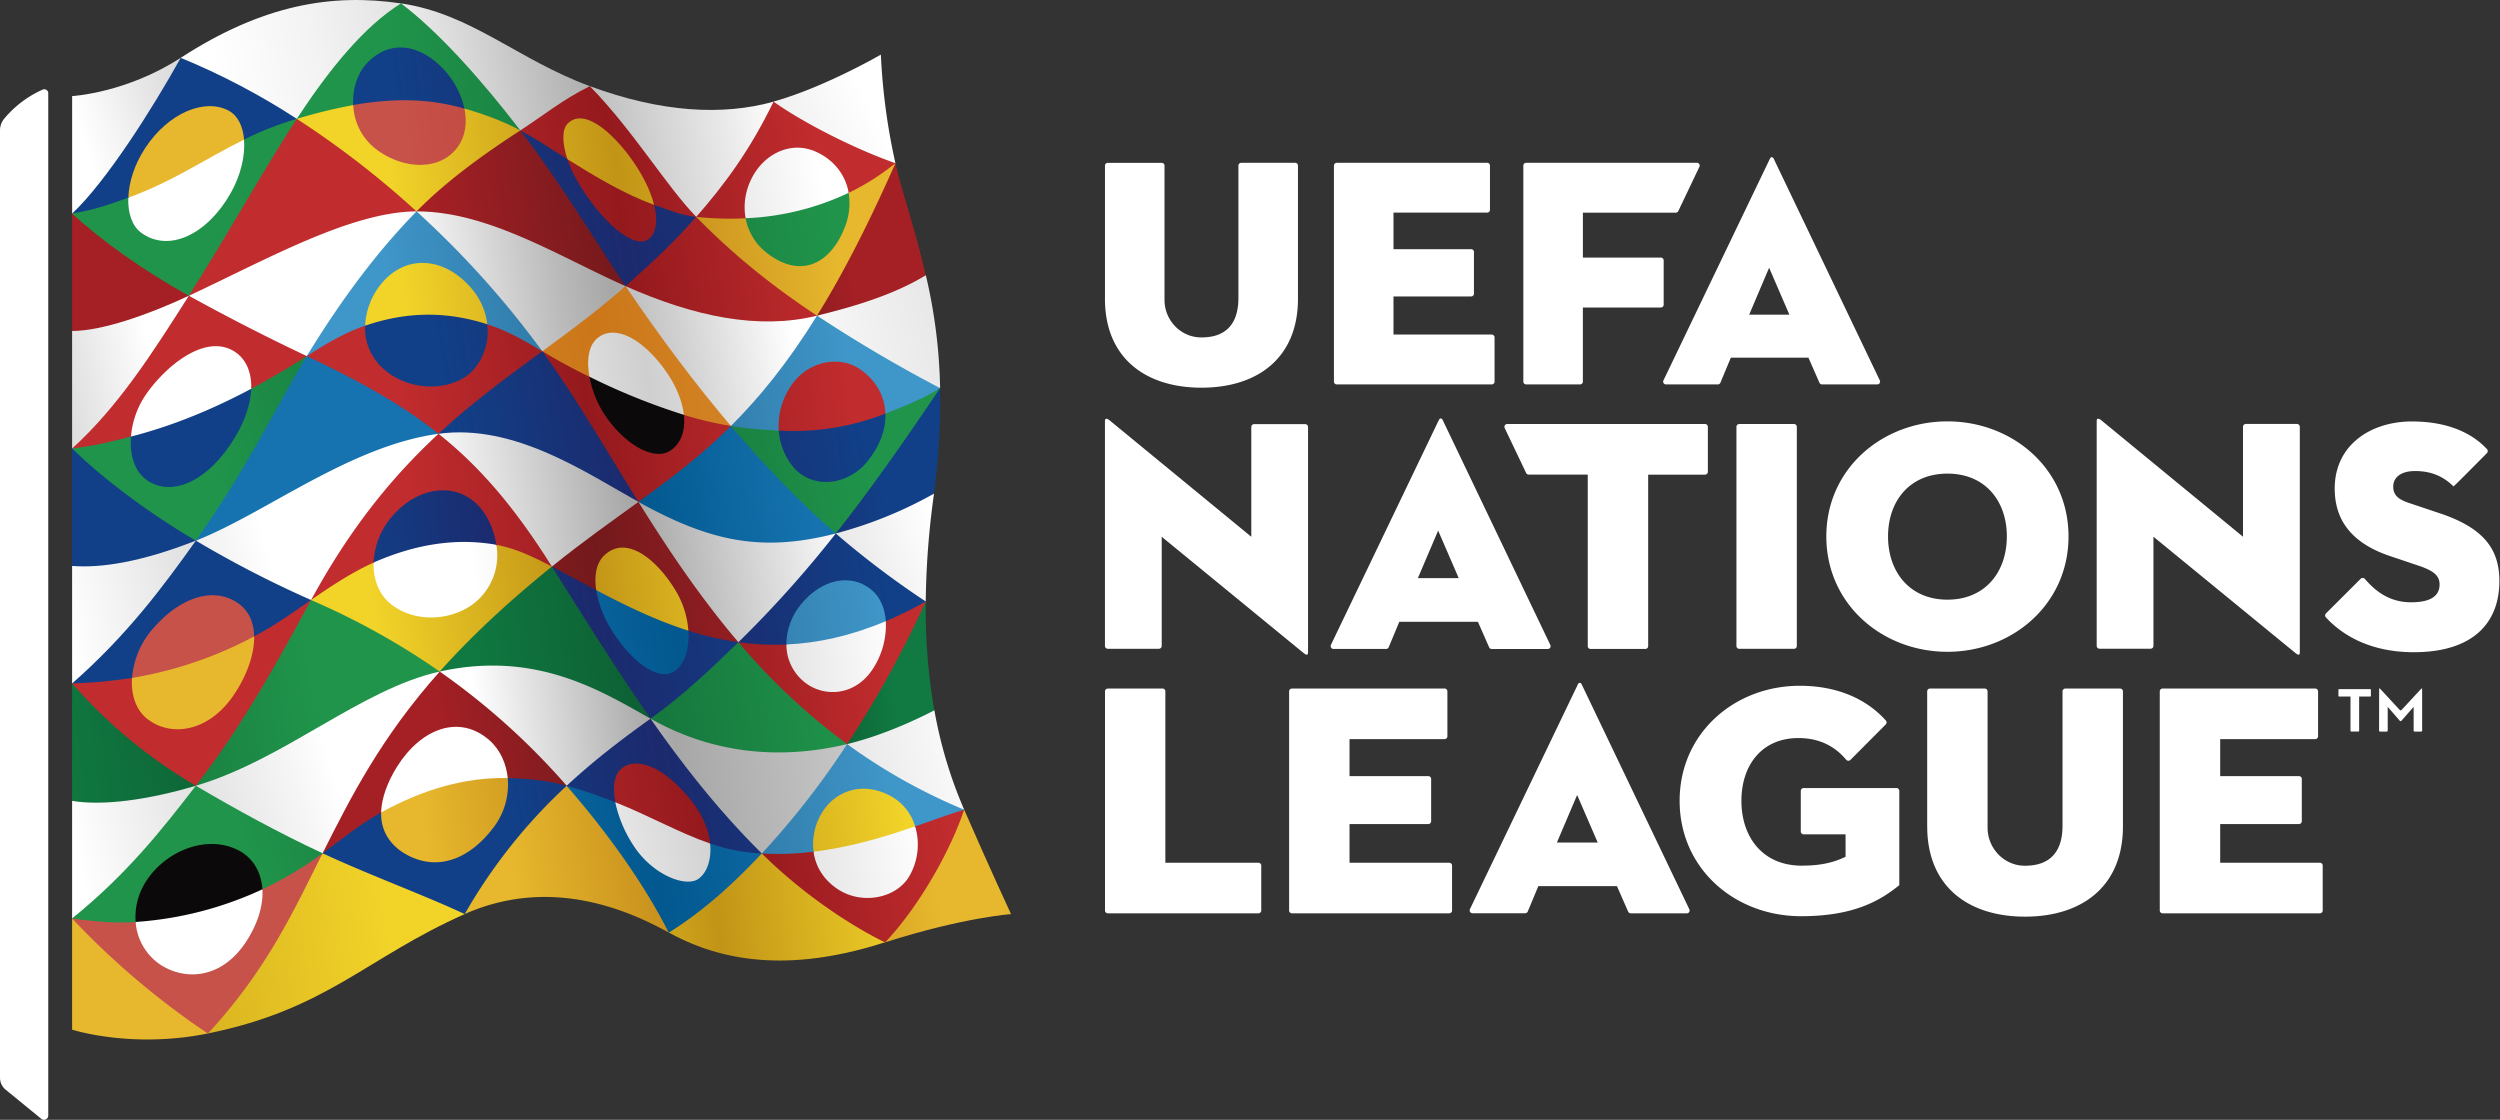 <svg width="96" height="43" xmlns="http://www.w3.org/2000/svg"><rect width="100%" height="100%" fill="#333333" stroke="none"/><defs><linearGradient x1="22.281%" y1="55.706%" x2="227.929%" y2="33.351%" id="Z"><stop stop-color="#E7B82D" offset="0%"/><stop stop-color="#BF8418" offset="45%"/><stop stop-color="#E7B82D" offset="100%"/></linearGradient><linearGradient x1="96.209%" y1="42.5%" x2="274.779%" y2="23.684%" id="a"><stop stop-color="#C12C2E" offset="0%"/><stop stop-color="#94191D" offset="50%"/><stop stop-color="#C12C2E" offset="100%"/></linearGradient><linearGradient x1="-296.24%" y1="89.672%" x2="81.023%" y2="48.724%" id="c"><stop stop-color="#114088" offset="0%"/><stop stop-color="#1C296D" offset="50%"/><stop stop-color="#114088" offset="100%"/></linearGradient><linearGradient x1="-136.089%" y1="62.861%" x2="57.021%" y2="48.048%" id="d"><stop stop-color="#3F96C8" offset="0%"/><stop stop-color="#2A719E" offset="50%"/><stop stop-color="#3F96C8" offset="100%"/></linearGradient><linearGradient x1="-99.442%" y1="62.711%" x2="87.086%" y2="47.867%" id="e"><stop stop-color="#1673AF" offset="0%"/><stop stop-color="#02588F" offset="53%"/><stop stop-color="#1673AF" offset="100%"/></linearGradient><linearGradient x1="-79.817%" y1="65.602%" x2="139.617%" y2="42.843%" id="f"><stop stop-color="#D78A2C" offset="0%"/><stop stop-color="#CB7719" offset="50%"/><stop stop-color="#D78A2C" offset="100%"/></linearGradient><linearGradient x1="151.505%" y1="38.767%" x2="324.771%" y2="23.272%" id="g"><stop stop-color="#C12C2E" offset="0%"/><stop stop-color="#94191D" offset="50%"/><stop stop-color="#C12C2E" offset="100%"/></linearGradient><linearGradient x1="100.55%" y1="42.37%" x2="269.791%" y2="25.371%" id="h"><stop stop-color="#1673AF" offset="0%"/><stop stop-color="#02588F" offset="50%"/><stop stop-color="#1673AF" offset="100%"/></linearGradient><linearGradient x1="-120.405%" y1="66.058%" x2="48.263%" y2="47.531%" id="i"><stop stop-color="#20944A" offset="0%"/><stop stop-color="#16783E" offset="50%"/><stop stop-color="#20944A" offset="100%"/></linearGradient><linearGradient x1="79.715%" y1="47.606%" x2="399.332%" y2="15.56%" id="j"><stop stop-color="#FFF" offset="0%"/><stop stop-color="#D0CFCF" offset="50%"/><stop stop-color="#FFF" offset="100%"/></linearGradient><linearGradient x1="43.009%" y1="48.509%" x2="211.916%" y2="32.765%" id="k"><stop stop-color="#C12C2E" offset="0%"/><stop stop-color="#94191D" offset="50%"/><stop stop-color="#C12C2E" offset="100%"/></linearGradient><linearGradient x1="-137.59%" y1="71.216%" x2="308.417%" y2="17.764%" id="l"><stop stop-color="#1673AF" offset="0%"/><stop stop-color="#02588F" offset="50%"/><stop stop-color="#1673AF" offset="100%"/></linearGradient><linearGradient x1="-22.364%" y1="55.029%" x2="308.898%" y2="11.837%" id="m"><stop stop-color="#107A42" offset="0%"/><stop stop-color="#0D5F33" offset="50%"/><stop stop-color="#107A42" offset="100%"/></linearGradient><linearGradient x1="7.522%" y1="56.519%" x2="204.03%" y2="37.802%" id="n"><stop stop-color="#107A42" offset="0%"/><stop stop-color="#0D5F33" offset="45%"/><stop stop-color="#107A42" offset="100%"/></linearGradient><linearGradient x1="-124.688%" y1="87.758%" x2="51.82%" y2="49.504%" id="o"><stop stop-color="#107A42" offset="0%"/><stop stop-color="#0D5F33" offset="50%"/><stop stop-color="#107A42" offset="100%"/></linearGradient><linearGradient x1="-87.353%" y1="62.128%" x2="100.009%" y2="46.689%" id="p"><stop stop-color="#20944A" offset="0%"/><stop stop-color="#16783E" offset="50%"/><stop stop-color="#20944A" offset="100%"/></linearGradient><linearGradient x1="304.789%" y1="24.761%" x2="621.525%" y2="-9.62%" id="q"><stop stop-color="#FFF" offset="0%"/><stop stop-color="#D0CFCF" offset="50%"/><stop stop-color="#FFF" offset="100%"/></linearGradient><linearGradient x1="-148.653%" y1="79.014%" x2="271.522%" y2="21.169%" id="r"><stop stop-color="#FFF" offset="0%"/><stop stop-color="#D0CFCF" offset="50%"/><stop stop-color="#FFF" offset="100%"/></linearGradient><linearGradient x1="-104.211%" y1="69.566%" x2="327.902%" y2="11.458%" id="s"><stop stop-color="#FFF" offset="0%"/><stop stop-color="#D0CFCF" offset="50%"/><stop stop-color="#FFF" offset="100%"/></linearGradient><linearGradient x1="-291.26%" y1="91.816%" x2="111.607%" y2="45.543%" id="t"><stop stop-color="#FFF" offset="0%"/><stop stop-color="#D0CFCF" offset="50%"/><stop stop-color="#FFF" offset="100%"/></linearGradient><linearGradient x1="6.92%" y1="58.517%" x2="209.15%" y2="33.143%" id="u"><stop stop-color="#114088" offset="0%"/><stop stop-color="#1B2B6F" offset="39%"/><stop stop-color="#1C296D" offset="41%"/><stop stop-color="#114088" offset="100%"/></linearGradient><linearGradient x1="25.08%" y1="53.227%" x2="192.45%" y2="38.531%" id="v"><stop stop-color="#F2D429" offset="0%"/><stop stop-color="#C29417" offset="50%"/><stop stop-color="#F2D429" offset="100%"/></linearGradient><linearGradient x1="166.426%" y1="36.38%" x2="333.789%" y2="19.44%" id="w"><stop stop-color="#114088" offset="0%"/><stop stop-color="#1C296D" offset="50%"/><stop stop-color="#114088" offset="100%"/></linearGradient><linearGradient x1="303.78%" y1="2.515%" x2="624.34%" y2="-49.523%" id="x"><stop stop-color="#114088" offset="0%"/><stop stop-color="#1C296D" offset="50%"/><stop stop-color="#114088" offset="100%"/></linearGradient><linearGradient x1="-141.126%" y1="67.199%" x2="60.693%" y2="47.045%" id="y"><stop stop-color="#C12C2E" offset="0%"/><stop stop-color="#94191D" offset="50%"/><stop stop-color="#C12C2E" offset="100%"/></linearGradient><linearGradient x1="-52.869%" y1="64.204%" x2="154.176%" y2="40.048%" id="z"><stop stop-color="#114088" offset="0%"/><stop stop-color="#1C296D" offset="50%"/><stop stop-color="#114088" offset="100%"/></linearGradient><linearGradient x1="-135.071%" y1="67.541%" x2="80.143%" y2="45.726%" id="A"><stop stop-color="#114088" offset="0%"/><stop stop-color="#1C296D" offset="50%"/><stop stop-color="#114088" offset="100%"/></linearGradient><linearGradient x1="-155.309%" y1="98.328%" x2="41.092%" y2="52.396%" id="B"><stop stop-color="#114088" offset="0%"/><stop stop-color="#1C296D" offset="50%"/><stop stop-color="#114088" offset="100%"/></linearGradient><linearGradient x1="258.995%" y1="23.703%" x2="591.991%" y2="-21.642%" id="C"><stop stop-color="#114088" offset="0%"/><stop stop-color="#1C296D" offset="50%"/><stop stop-color="#114088" offset="100%"/></linearGradient><linearGradient x1="57.382%" y1="49.174%" x2="396.101%" y2="15.17%" id="D"><stop stop-color="#114088" offset="0%"/><stop stop-color="#1C296D" offset="50%"/><stop stop-color="#114088" offset="100%"/></linearGradient><linearGradient x1="279.056%" y1="7.461%" x2="608.068%" y2="-43.76%" id="E"><stop stop-color="#A52025" offset="0%"/><stop stop-color="#73191C" offset="50%"/><stop stop-color="#A52025" offset="100%"/></linearGradient><linearGradient x1="-82.644%" y1="67.69%" x2="134.939%" y2="42.592%" id="F"><stop stop-color="#A52025" offset="0%"/><stop stop-color="#73191C" offset="50%"/><stop stop-color="#A52025" offset="100%"/></linearGradient><linearGradient x1="48.653%" y1="47.279%" x2="215.459%" y2="28.522%" id="G"><stop stop-color="#A52025" offset="0%"/><stop stop-color="#73191C" offset="40%"/><stop stop-color="#A52025" offset="100%"/></linearGradient><linearGradient x1="6.354%" y1="57.547%" x2="184.259%" y2="37.378%" id="H"><stop stop-color="#A52025" offset="0%"/><stop stop-color="#73191C" offset="50%"/><stop stop-color="#A52025" offset="100%"/></linearGradient><linearGradient x1="-157.542%" y1="93.001%" x2="30.615%" y2="52.97%" id="I"><stop stop-color="#A52025" offset="0%"/><stop stop-color="#73191C" offset="50%"/><stop stop-color="#A52025" offset="100%"/></linearGradient><linearGradient x1="235.661%" y1="27.561%" x2="582.998%" y2="-18.37%" id="J"><stop stop-color="#FFF" offset="0%"/><stop stop-color="#D0CFCF" offset="50%"/><stop stop-color="#FFF" offset="100%"/></linearGradient><linearGradient x1="-290.524%" y1="88.402%" x2="106.008%" y2="46.625%" id="K"><stop stop-color="#FFF" offset="0%"/><stop stop-color="#D0CFCF" offset="50%"/><stop stop-color="#FFF" offset="100%"/></linearGradient><linearGradient x1="34.634%" y1="52.601%" x2="206.1%" y2="38.29%" id="L"><stop stop-color="#3F96C8" offset="0%"/><stop stop-color="#2A719E" offset="50%"/><stop stop-color="#3F96C8" offset="100%"/></linearGradient><linearGradient x1="-136.789%" y1="62.631%" x2="62.577%" y2="47.536%" id="M"><stop stop-color="#3F96C8" offset="0%"/><stop stop-color="#2A719E" offset="50%"/><stop stop-color="#3F96C8" offset="100%"/></linearGradient><linearGradient x1="-307.816%" y1="87.25%" x2="82.136%" y2="49.247%" id="N"><stop stop-color="#20944A" offset="0%"/><stop stop-color="#16783E" offset="50%"/><stop stop-color="#20944A" offset="100%"/></linearGradient><linearGradient x1="-309.059%" y1="80.177%" x2="96.808%" y2="44.32%" id="O"><stop stop-color="#3F96C8" offset="0%"/><stop stop-color="#2A719E" offset="50%"/><stop stop-color="#3F96C8" offset="100%"/></linearGradient><linearGradient x1="-83.788%" y1="61.775%" x2="133.438%" y2="38.601%" id="P"><stop stop-color="#114088" offset="0%"/><stop stop-color="#1C296D" offset="50%"/><stop stop-color="#114088" offset="100%"/></linearGradient><linearGradient x1="29.399%" y1="52.575%" x2="372.357%" y2="29.524%" id="Q"><stop stop-color="#F2D429" offset="0%"/><stop stop-color="#C29417" offset="50%"/><stop stop-color="#F2D429" offset="100%"/></linearGradient><linearGradient x1="32.322%" y1="52.903%" x2="350.65%" y2="24.707%" id="R"><stop stop-color="#E7B82D" offset="0%"/><stop stop-color="#BF8418" offset="45%"/><stop stop-color="#E7B82D" offset="100%"/></linearGradient><linearGradient x1="-311.363%" y1="77.022%" x2="93.239%" y2="44.369%" id="S"><stop stop-color="#F2D429" offset="0%"/><stop stop-color="#C29417" offset="50%"/><stop stop-color="#F2D429" offset="100%"/></linearGradient><linearGradient x1="-70.301%" y1="57.882%" x2="114.824%" y2="45.887%" id="T"><stop stop-color="#F2D429" offset="0%"/><stop stop-color="#C29417" offset="50%"/><stop stop-color="#F2D429" offset="100%"/></linearGradient><linearGradient x1="-241.613%" y1="74.36%" x2="72.871%" y2="45.444%" id="U"><stop stop-color="#F2D429" offset="0%"/><stop stop-color="#C29417" offset="50%"/><stop stop-color="#F2D429" offset="100%"/></linearGradient><linearGradient x1="69.272%" y1="45.203%" x2="234.786%" y2="16.95%" id="V"><stop stop-color="#20944A" offset="0%"/><stop stop-color="#16783E" offset="50%"/><stop stop-color="#20944A" offset="100%"/></linearGradient><linearGradient x1="59.59%" y1="54.062%" x2="237.275%" y2="11.056%" id="W"><stop stop-color="#20944A" offset="0%"/><stop stop-color="#16783E" offset="50%"/><stop stop-color="#20944A" offset="100%"/></linearGradient><linearGradient x1="43.663%" y1="52.364%" x2="227.022%" y2="37.441%" id="X"><stop stop-color="#20944A" offset="0%"/><stop stop-color="#16783E" offset="50%"/><stop stop-color="#20944A" offset="100%"/></linearGradient><linearGradient x1="-130.268%" y1="70.504%" x2="65.705%" y2="50.926%" id="Y"><stop stop-color="#20944A" offset="0%"/><stop stop-color="#16783E" offset="50%"/><stop stop-color="#20944A" offset="100%"/></linearGradient><linearGradient x1="-104.694%" y1="62.463%" x2="107.577%" y2="46.349%" id="b"><stop stop-color="#C12C2E" offset="0%"/><stop stop-color="#94191D" offset="50%"/><stop stop-color="#C12C2E" offset="100%"/></linearGradient><linearGradient x1="278.312%" y1="25.673%" x2="613.216%" y2="-13.195%" id="aa"><stop stop-color="#E7B82D" offset="0%"/><stop stop-color="#BF8418" offset="50%"/><stop stop-color="#E7B82D" offset="100%"/></linearGradient><linearGradient x1="-21.922%" y1="53.773%" x2="232.965%" y2="34.16%" id="ab"><stop stop-color="#114088" offset="0%"/><stop stop-color="#1C296D" offset="50%"/><stop stop-color="#114088" offset="100%"/></linearGradient><linearGradient x1="-257.13%" y1="96.499%" x2="40.065%" y2="48.911%" id="ac"><stop stop-color="#E7B82D" offset="0%"/><stop stop-color="#BF8418" offset="50%"/><stop stop-color="#E7B82D" offset="100%"/></linearGradient><linearGradient x1="327.649%" y1="10.398%" x2="632.851%" y2="-31.084%" id="ad"><stop stop-color="#E7B82D" offset="0%"/><stop stop-color="#BF8418" offset="50%"/><stop stop-color="#E7B82D" offset="100%"/></linearGradient><linearGradient x1="175.059%" y1="40.066%" x2="335.822%" y2="23.792%" id="ae"><stop stop-color="#C7524A" offset="0%"/><stop stop-color="#B93C32" offset="50%"/><stop stop-color="#C7524A" offset="100%"/></linearGradient><linearGradient x1="-106.112%" y1="67.184%" x2="95.466%" y2="48.597%" id="af"><stop stop-color="#C12C2E" offset="0%"/><stop stop-color="#94191D" offset="50%"/><stop stop-color="#C12C2E" offset="100%"/></linearGradient><linearGradient x1="275.699%" y1="26.702%" x2="607.368%" y2="-4.921%" id="ag"><stop stop-color="#C7524A" offset="0%"/><stop stop-color="#B93C32" offset="50%"/><stop stop-color="#C7524A" offset="100%"/></linearGradient><linearGradient x1="45.19%" y1="50.07%" x2="415.519%" y2="19.14%" id="ah"><stop stop-color="#C7524A" offset="0%"/><stop stop-color="#B93C32" offset="50%"/><stop stop-color="#C7524A" offset="100%"/></linearGradient><linearGradient x1="87.029%" y1="44.407%" x2="409.014%" y2="13.761%" id="ai"><stop stop-color="#FFF" offset="0%"/><stop stop-color="#D0CFCF" offset="50%"/><stop stop-color="#FFF" offset="100%"/></linearGradient><linearGradient x1="-208.087%" y1="84.152%" x2="202.169%" y2="32.6%" id="aj"><stop stop-color="#F2D429" offset="0%"/><stop stop-color="#C29417" offset="50%"/><stop stop-color="#F2D429" offset="100%"/></linearGradient><linearGradient x1="-60.668%" y1="58.606%" x2="149.854%" y2="37.713%" id="ak"><stop stop-color="#1673AF" offset="0%"/><stop stop-color="#02588F" offset="50%"/><stop stop-color="#1673AF" offset="100%"/></linearGradient><linearGradient x1="97.631%" y1="47.166%" x2="283.802%" y2="25.789%" id="al"><stop stop-color="#FFF" offset="0%"/><stop stop-color="#A8A7A7" offset="50%"/><stop stop-color="#FFF" offset="100%"/></linearGradient><linearGradient x1="-73.122%" y1="62.649%" x2="108.507%" y2="39.314%" id="am"><stop stop-color="#FFF" offset="0%"/><stop stop-color="#A8A7A7" offset="42%"/><stop stop-color="#E7E7E7" offset="85%"/><stop stop-color="#FFF" offset="100%"/></linearGradient><linearGradient x1="255.935%" y1="11.045%" x2="-39.83%" y2="82.291%" id="an"><stop stop-color="#D0CFCF" offset="0%"/><stop stop-color="#F2F2F2" offset="74%"/><stop stop-color="#FFF" offset="100%"/></linearGradient><linearGradient x1="117.04%" y1="43.897%" x2="-113.921%" y2="91.262%" id="ao"><stop stop-color="#FFF" offset="0%"/><stop stop-color="#F2F2F2" offset="26%"/><stop stop-color="#D0CFCF" offset="100%"/></linearGradient><linearGradient x1="106.47%" y1="43.153%" x2="-92.127%" y2="117.644%" id="ap"><stop stop-color="#FFF" offset="0%"/><stop stop-color="#F2F2F2" offset="26%"/><stop stop-color="#D0CFCF" offset="100%"/></linearGradient><linearGradient x1="-132.902%" y1="71.168%" x2="88.445%" y2="41.959%" id="aq"><stop stop-color="#FFF" offset="0%"/><stop stop-color="#A8A7A7" offset="50%"/><stop stop-color="#FFF" offset="100%"/></linearGradient><linearGradient x1="39.735%" y1="50.175%" x2="212.44%" y2="39.26%" id="ar"><stop stop-color="#C12C2E" offset="0%"/><stop stop-color="#94191D" offset="50%"/><stop stop-color="#C12C2E" offset="100%"/></linearGradient><linearGradient x1="167.706%" y1="40.305%" x2="337.846%" y2="22.337%" id="as"><stop stop-color="#C12C2E" offset="0%"/><stop stop-color="#94191D" offset="50%"/><stop stop-color="#C12C2E" offset="100%"/></linearGradient><linearGradient x1="143.996%" y1="38.781%" x2="324.871%" y2="21.523%" id="at"><stop stop-color="#114088" offset="0%"/><stop stop-color="#1C296D" offset="50%"/><stop stop-color="#114088" offset="100%"/></linearGradient><linearGradient x1="-82.656%" y1="61.748%" x2="132.889%" y2="38.36%" id="au"><stop stop-color="#C12C2E" offset="0%"/><stop stop-color="#94191D" offset="50%"/><stop stop-color="#C12C2E" offset="100%"/></linearGradient><linearGradient x1="-64.45%" y1="63.478%" x2="166.997%" y2="39.769%" id="av"><stop stop-color="#C12C2E" offset="0%"/><stop stop-color="#94191D" offset="50%"/><stop stop-color="#C12C2E" offset="100%"/></linearGradient><linearGradient x1="-137.079%" y1="72.361%" x2="79.996%" y2="49.903%" id="aw"><stop stop-color="#C12C2E" offset="0%"/><stop stop-color="#94191D" offset="50%"/><stop stop-color="#C12C2E" offset="100%"/></linearGradient><linearGradient x1="-179.351%" y1="77.977%" x2="290.471%" y2="18.805%" id="ax"><stop stop-color="#C12C2E" offset="0%"/><stop stop-color="#94191D" offset="50%"/><stop stop-color="#C12C2E" offset="100%"/></linearGradient><linearGradient x1="-126.644%" y1="71.166%" x2="304.05%" y2="22.459%" id="ay"><stop stop-color="#C12C2E" offset="0%"/><stop stop-color="#94191D" offset="50%"/><stop stop-color="#C12C2E" offset="100%"/></linearGradient><linearGradient x1="-314.684%" y1="81.251%" x2="65.954%" y2="47.681%" id="az"><stop stop-color="#C12C2E" offset="0%"/><stop stop-color="#94191D" offset="50%"/><stop stop-color="#C12C2E" offset="100%"/></linearGradient><linearGradient x1="4.765%" y1="56.133%" x2="178.572%" y2="13.63%" id="aA"><stop stop-color="#FFF" offset="0%"/><stop stop-color="#F2F2F2" offset="26%"/><stop stop-color="#D0CFCF" offset="100%"/></linearGradient><linearGradient x1="-41.484%" y1="77.292%" x2="69.601%" y2="44.158%" id="aB"><stop stop-color="#D0CFCF" offset="0%"/><stop stop-color="#F2F2F2" offset="74%"/><stop stop-color="#FFF" offset="100%"/></linearGradient><linearGradient x1="-3.065%" y1="62.714%" x2="161.023%" y2="22.036%" id="aC"><stop stop-color="#FFF" offset="0%"/><stop stop-color="#D0CFCF" offset="100%"/></linearGradient><linearGradient x1="-47.295%" y1="78.3%" x2="56.474%" y2="54.388%" id="aD"><stop stop-color="#D0CFCF" offset="0%"/><stop stop-color="#DADADA" offset="31%"/><stop stop-color="#F6F6F6" offset="85%"/><stop stop-color="#FFF" offset="100%"/></linearGradient><linearGradient x1="-75.953%" y1="81.229%" x2="27.783%" y2="59.253%" id="aE"><stop stop-color="#D0CFCF" offset="0%"/><stop stop-color="#DADADA" offset="31%"/><stop stop-color="#F6F6F6" offset="85%"/><stop stop-color="#FFF" offset="100%"/></linearGradient><linearGradient x1="-4.203%" y1="53.183%" x2="199.073%" y2="34.762%" id="aF"><stop stop-color="#FFF" offset="0%"/><stop stop-color="#A8A7A7" offset="49%"/><stop stop-color="#D0CFCF" offset="100%"/></linearGradient><linearGradient x1="-2.591%" y1="52.952%" x2="191.947%" y2="35.368%" id="aG"><stop stop-color="#FFF" offset="0%"/><stop stop-color="#EDECEC" offset="9%"/><stop stop-color="#BBBABA" offset="36%"/><stop stop-color="#A8A7A7" offset="49%"/><stop stop-color="#D0CFCF" offset="100%"/></linearGradient><linearGradient x1="17.309%" y1="51.669%" x2="197.476%" y2="37.801%" id="aH"><stop stop-color="#FFF" offset="0%"/><stop stop-color="#A8A7A7" offset="46%"/><stop stop-color="#D0CFCF" offset="100%"/></linearGradient><linearGradient x1="80.06%" y1="48.79%" x2="246.268%" y2="33.335%" id="aI"><stop stop-color="#114088" offset="0%"/><stop stop-color="#1C296D" offset="50%"/><stop stop-color="#114088" offset="100%"/></linearGradient><linearGradient x1="254.261%" y1="23.437%" x2="588.591%" y2="-16.857%" id="aJ"><stop stop-color="#FFF" offset="0%"/><stop stop-color="#D0CFCF" offset="50%"/><stop stop-color="#FFF" offset="100%"/></linearGradient><linearGradient x1="-312.937%" y1="87.258%" x2="73.556%" y2="45.231%" id="aK"><stop stop-color="#FFF" offset="0%"/><stop stop-color="#D0CFCF" offset="50%"/><stop stop-color="#FFF" offset="100%"/></linearGradient><linearGradient x1="34.069%" y1="53.265%" x2="402.915%" y2="19.488%" id="aL"><stop stop-color="#114088" offset="0%"/><stop stop-color="#1C296D" offset="50%"/><stop stop-color="#114088" offset="100%"/></linearGradient><linearGradient x1="-168.93%" y1="78.331%" x2="285.319%" y2="21.683%" id="aM"><stop stop-color="#F2D429" offset="0%"/><stop stop-color="#C29417" offset="50%"/><stop stop-color="#F2D429" offset="100%"/></linearGradient><linearGradient x1="229.471%" y1="26.383%" x2="587.27%" y2="-16.752%" id="aN"><stop stop-color="#E7B82D" offset="0%"/><stop stop-color="#BF8418" offset="50%"/><stop stop-color="#E7B82D" offset="100%"/></linearGradient><linearGradient x1="-59.061%" y1="63.147%" x2="170.141%" y2="29.278%" id="aO"><stop stop-color="#114088" offset="0%"/><stop stop-color="#1C296D" offset="50%"/><stop stop-color="#114088" offset="100%"/></linearGradient><linearGradient x1="39.443%" y1="50%" x2="220.703%" y2="38.713%" id="aP"><stop stop-color="#F2D429" offset="0%"/><stop stop-color="#C29417" offset="50%"/><stop stop-color="#F2D429" offset="100%"/></linearGradient><linearGradient x1="-137.27%" y1="75.404%" x2="70.634%" y2="51.131%" id="aQ"><stop stop-color="#E7B82D" offset="0%"/><stop stop-color="#BF8418" offset="50%"/><stop stop-color="#E7B82D" offset="100%"/></linearGradient><linearGradient x1="148.971%" y1="42.405%" x2="330.18%" y2="23.589%" id="aR"><stop stop-color="#20944A" offset="0%"/><stop stop-color="#16783E" offset="50%"/><stop stop-color="#20944A" offset="100%"/></linearGradient><linearGradient x1="15.023%" y1="54.44%" x2="245.653%" y2="31.965%" id="aS"><stop stop-color="#FFF" offset="0%"/><stop stop-color="#F3F3F3" offset="20%"/><stop stop-color="#D4D3D3" offset="57%"/><stop stop-color="#A8A7A7" offset="100%"/></linearGradient><linearGradient x1="82.441%" y1="54.031%" x2="-149.594%" y2="147.912%" id="aT"><stop stop-color="#FFF" offset="0%"/><stop stop-color="#E3E3E3" offset="54%"/><stop stop-color="#D0CFCF" offset="100%"/></linearGradient><linearGradient x1="-139.447%" y1="71.646%" x2="106.533%" y2="40.023%" id="aU"><stop stop-color="#FFF" offset="0%"/><stop stop-color="#A8A7A7" offset="41%"/><stop stop-color="#BAB9B9" offset="56%"/><stop stop-color="#E9E9E9" offset="87%"/><stop stop-color="#FFF" offset="100%"/></linearGradient><linearGradient x1="-16.216%" y1="55.813%" x2="222.814%" y2="26.752%" id="aV"><stop stop-color="#FFF" offset="0%"/><stop stop-color="#E1E0E0" offset="17%"/><stop stop-color="#B8B7B7" offset="42%"/><stop stop-color="#A8A7A7" offset="54%"/><stop stop-color="#FFF" offset="100%"/></linearGradient><linearGradient x1="16.656%" y1="65.164%" x2="132.181%" y2="12.622%" id="aW"><stop stop-color="#FFF" offset="0%"/><stop stop-color="#D0CFCF" offset="100%"/></linearGradient><linearGradient x1="-79.438%" y1="59.976%" x2="127.31%" y2="40.833%" id="aX"><stop stop-color="#FFF" offset="0%"/><stop stop-color="#A8A7A7" offset="46%"/><stop stop-color="#D0CFCF" offset="100%"/></linearGradient></defs><g fill="none" fill-rule="evenodd"><path d="M42.43 11.47c0 2.29 1.571 3.417 3.706 3.417s3.706-1.123 3.706-3.417V6.36a.107.107 0 00-.108-.108h-2.07a.108.108 0 00-.109.107v5.084c0 .971-.458 1.523-1.44 1.514-.78-.006-1.398-.662-1.398-1.439V6.36a.107.107 0 00-.108-.107h-2.07a.108.108 0 00-.108.107v5.11zm8.903-5.218a.108.108 0 00-.11.107v8.295c0 .06.049.107.108.108h5.952c.06 0 .108-.049.108-.108v-1.7a.108.108 0 00-.108-.107H53.51v-1.464h2.982c.06 0 .108-.049.108-.108v-1.6a.108.108 0 00-.108-.107h-2.982V8.164h3.597a.107.107 0 00.108-.107V6.358a.107.107 0 00-.107-.106H51.33h.002zm7.271 0a.108.108 0 00-.108.107v8.295c0 .06.048.107.108.108h2.07a.108.108 0 00.108-.108v-2.846h2.995c.06 0 .108-.048.108-.107V10a.108.108 0 00-.108-.108h-2.994V8.166h3.567a.106.106 0 00.096-.06l.811-1.701a.106.106 0 00-.096-.153H58.604zm10.84 7.483h-2.98l-.4.96a.108.108 0 01-.098.067h-1.994a.107.107 0 01-.096-.153L67.962 6.1c.038-.087.113-.087.151 0l4.072 8.508a.107.107 0 01-.097.153h-2.122a.108.108 0 01-.1-.064l-.422-.963zm-2.276-1.651h1.545l-.779-1.803-.766 1.803zM66.787 16.283a.108.108 0 00-.108.108v8.416a.108.108 0 00.108.108h2.101a.109.109 0 00.11-.108V16.39a.108.108 0 00-.11-.108h-2.1zm3.344 4.316c0-2.602 2.153-4.418 4.65-4.418 2.497 0 4.65 1.816 4.65 4.418 0 2.603-2.153 4.43-4.65 4.43-2.497 0-4.65-1.824-4.65-4.43zm6.932 0c0-1.358-.829-2.412-2.28-2.412-1.453 0-2.282 1.053-2.282 2.412 0 1.36.828 2.428 2.281 2.428 1.453 0 2.28-1.066 2.28-2.425V20.6zM60.97 24.81a.108.108 0 00.11.11h2.1a.11.11 0 00.11-.11v-6.584h2.184a.108.108 0 00.108-.108V16.39a.108.108 0 00-.108-.108h-7.596a.108.108 0 00-.098.155l.824 1.726a.108.108 0 00.098.061h2.268v6.584zm28.347-1.255a.109.109 0 00-.004.15c.594.65 1.66 1.34 3.376 1.34 2.293 0 3.287-1.143 3.287-2.73 0-1.218-.586-2.044-2.319-2.615l-1.145-.384c-.422-.14-.612-.304-.612-.632 0-.342.282-.596.841-.596.669 0 1.12.24 1.473.59.009.01 1.005-.997 1.284-1.279a.109.109 0 00.004-.15c-.522-.565-1.425-1.065-2.889-1.065-1.542 0-2.96.876-2.96 2.577 0 1.422.893 2.183 2.154 2.602l1.02.343c.573.19.853.368.853.736 0 .483-.408.686-1.096.686-.814 0-1.36-.415-1.772-.897a.11.11 0 00-.161-.007l-1.334 1.331zm-1.182 1.515c.14.114.178.076.178-.025V16.39a.108.108 0 00-.11-.11h-1.962a.11.11 0 00-.11.11v4.22l-5.44-4.47c-.14-.113-.178-.05-.178.026v8.635a.109.109 0 00.11.11h1.96c.06 0 .109-.05.109-.11v-4.191l5.443 4.458zm-38.085 0c.141.114.179.076.179-.025v-8.65a.11.11 0 00-.11-.109h-1.96c-.06 0-.109.049-.109.11v4.216l-5.44-4.47c-.141-.113-.18-.05-.18.026v8.635c0 .06.05.11.11.11h1.96a.11.11 0 00.11-.11v-4.191l5.44 4.458zm6.702-1.193h-3.019l-.405.973a.11.11 0 01-.101.07h-2.022a.11.11 0 01-.098-.156l4.142-8.629c.039-.088.115-.088.153 0l4.13 8.63a.108.108 0 01-.1.156h-2.15a.11.11 0 01-.1-.066l-.43-.978zM54.446 22.2h1.569l-.79-1.825-.779 1.825zM42.54 26.44a.109.109 0 00-.108.108v8.414a.109.109 0 00.109.11h5.782a.11.11 0 00.109-.11v-1.723a.109.109 0 00-.11-.11H44.75v-6.58a.108.108 0 00-.11-.11h-2.1zm7.072 0c-.06 0-.11.048-.11.108v8.414a.109.109 0 00.11.11h6.037a.11.11 0 00.11-.11v-1.723a.109.109 0 00-.11-.11h-3.827v-1.485h3.024a.11.11 0 00.11-.109v-1.622a.108.108 0 00-.11-.11h-3.024v-1.42h3.649a.11.11 0 00.109-.11v-1.725a.108.108 0 00-.11-.108h-5.858zm24.393 5.293c0 2.323 1.592 3.466 3.758 3.466s3.758-1.143 3.758-3.467v-5.184a.108.108 0 00-.11-.108h-2.1a.11.11 0 00-.11.108v5.16c0 .983-.464 1.544-1.461 1.536-.79-.007-1.417-.672-1.417-1.46v-5.236a.109.109 0 00-.11-.108h-2.1a.109.109 0 00-.109.108v5.184zm9.04-5.294a.11.11 0 00-.11.109v8.414c0 .06.05.11.11.11h6.037a.11.11 0 00.11-.11v-1.723a.11.11 0 00-.11-.11h-3.827v-1.485h3.025a.11.11 0 00.109-.109v-1.622a.108.108 0 00-.11-.11h-3.024v-1.42h3.65a.11.11 0 00.109-.11v-1.725a.109.109 0 00-.11-.108h-5.858v-.001zm-12.175 6.46c-.37.177-.841.342-1.682.342-1.529 0-2.318-1.13-2.318-2.488 0-1.359.775-2.412 2.19-2.412.817 0 1.41.327 1.833.832a.11.11 0 00.163.008l1.357-1.363a.11.11 0 00.004-.15c-.756-.843-1.89-1.334-3.307-1.334-2.498 0-4.612 1.815-4.612 4.417 0 2.603 2.114 4.431 4.663 4.431 1.923 0 2.968-.533 3.772-1.193v-3.62a.109.109 0 00-.11-.108H69.26c-.06 0-.11.048-.11.109v1.559c0 .06.05.109.11.109h1.61v.86zm-8.779 1.129h-3.02l-.405.974a.11.11 0 01-.1.067h-2.022a.11.11 0 01-.099-.156l4.142-8.626c.038-.089.115-.089.153 0l4.13 8.629a.108.108 0 01-.099.156h-2.15a.11.11 0 01-.1-.065l-.43-.98zm-2.306-1.676h1.567l-.79-1.825-.777 1.825z" fill="#FFF" fill-rule="nonzero"/><path d="M89.796 26.72v-.23a.027.027 0 01.028-.028h1.19a.028.028 0 01.028.028v.23a.027.027 0 01-.028.028h-.423v1.316a.027.027 0 01-.028.028h-.276a.028.028 0 01-.028-.028v-1.316h-.436a.028.028 0 01-.028-.028M91.359 26.44h.03l.766.827a.042.042 0 00.06 0l.767-.827h.028v1.614a.04.04 0 01-.04.04h-.246a.04.04 0 01-.04-.04v-.912l-.471.537a.04.04 0 01-.06 0l-.465-.537v.912a.04.04 0 01-.04.04h-.251a.04.04 0 01-.04-.04l.002-1.614zM1.853 3.58a.15.15 0 00-.211-.14A4.077 4.077 0 00.157 4.563a.71.71 0 00-.157.45v36.373c0 .182.084.354.228.467l1.36 1.112a.164.164 0 00.265-.129V3.58z" fill="#FFF"/><path d="M7.253 11.357l-.031-.124c.69-1.086 1.346-2.196 1.983-3.269a106.183 106.183 0 011.973-3.24l.22-.16.22.033a35.135 35.135 0 014.376 3.392v.13l-.217.095c-2.007.088-4.487 1.297-6.889 2.464-.472.23-.959.465-1.432.687l-.203-.008z" fill="url(#a)"/><path d="M29.49 12.438c-1.559 0-3.266-.406-5.213-1.238l-.259-.21.018-.14c.992-.881 1.739-1.583 2.512-2.452l.186-.07.236.106c1.273 1.284 2.707 2.446 4.375 3.555l.028.133-.198.14a8.06 8.06 0 01-1.685.175v.001z" fill="url(#b)"/><path d="M31.72 18.604a1.698 1.698 0 01-1.384-.675 2.564 2.564 0 01-.52-1.303l.087-.089.09-.09c.156.007.307.01.456.01a9.472 9.472 0 003.453-.632l.097.062.095.063c.004.555-.193 1.124-.577 1.652-.423.628-1.093 1.005-1.797 1.005v-.003z" fill="url(#c)"/><path d="M29.903 16.534l-.086.09c-.51-.021-1.018-.068-1.522-.14l-.228-.126.005-.14c1.116-1.124 2.132-2.418 3.1-3.957l.198-.14.234.041a53.81 53.81 0 004.41 2.593l.081.149-.31.294c-.494.28-1.085.505-1.691.745l-.096-.063-.097-.062c-.044-.65-.393-1.216-.986-1.597a1.576 1.576 0 00-.856-.24c-.63 0-1.21.315-1.59.864a2.649 2.649 0 00-.475 1.6l-.09.09z" fill="url(#d)"/><path d="M29.574 20.93c-1.526 0-2.937-.42-4.8-1.417l-.259-.24.029-.137c1.127-.816 2.223-1.633 3.327-2.715l.196-.064.228.125a37.65 37.65 0 003.794 3.861l.005.14-.234.148a9.886 9.886 0 01-2.286.298v.002z" fill="url(#e)"/><path d="M27.871 16.42c-.509-.09-1.012-.21-1.507-.357l-.104-.13-.114-.134a3.714 3.714 0 00-.597-1.407c-.634-.939-1.406-1.522-2.017-1.522a.81.81 0 00-.536.194c-.282.235-.38.722-.277 1.343l-.083.062-.084.063a21.155 21.155 0 01-1.409-.757l-.318-.285.022-.134c1.124-.823 2.073-1.53 3.003-2.342l.17-.026.259.21a60.982 60.982 0 003.793 5.02l-.005.14-.196.063z" fill="url(#f)"/><path d="M25.298 17.524c-.692 0-1.572-.643-2.191-1.598a4.1 4.1 0 01-.555-1.394l.084-.063.083-.062a25.188 25.188 0 003.427 1.393l.114.133.104.13c.03.589-.17 1.053-.573 1.322a.876.876 0 01-.494.14l.001-.001z" fill="#0C090B"/><path d="M2.84 17.029c1.647-1.534 2.884-3.44 4.171-5.46l.242-.21.203.008a82.397 82.397 0 004.289 2.19l.036.119-.29.295a30.59 30.59 0 01-1.754 1.016l-.091-.057-.094-.055c.009-.65-.246-1.133-.722-1.364a1.23 1.23 0 00-.542-.122c-.666 0-1.73.561-2.601 1.809a3.222 3.222 0 00-.55 1.44l-.107.125-.098.125c-.641.174-1.293.309-1.95.403l-.212-.07.07-.192z" fill="url(#g)"/><path d="M7.52 20.76l-.026-.124c1.268-1.791 2.207-3.477 3.035-4.965.334-.601.65-1.175.963-1.702l.289-.295.195-.01c2.202 1.056 3.628 1.895 4.862 2.865v.128l-.282.14c-2.082.36-4.12 1.496-5.93 2.504-1.018.565-1.982 1.1-2.895 1.477l-.21-.017z" fill="url(#h)"/><path d="M7.52 30.173l-.024-.125c1.705-2.215 2.972-4.493 4.177-6.705l.27-.302.192-.02a28.06 28.06 0 014.738 2.635l.012.132-.262.158c-1.452.38-2.869 1.203-4.363 2.065-1.436.83-2.919 1.68-4.517 2.184l-.223-.022z" fill="url(#i)"/><path d="M16.55 23.806a2.542 2.542 0 01-1.604-.54c-.43-.344-.679-.89-.695-1.515l.094-.146.102-.146c1.153-.491 2.288-.74 3.375-.74.376 0 .75.03 1.122.09l.116.114.11.118a2.44 2.44 0 01-.704 2.019c-.467.467-1.183.746-1.916.746z" fill="url(#j)"/><path d="M11.902 22.92c1.325-2.42 2.811-4.375 4.65-6.124l.282-.14.233.07c1.501 1.23 2.789 2.753 4.142 4.89l-.02.14-.172.016c-.564-.289-1.189-.594-1.85-.731l-.107-.12-.116-.115a2.803 2.803 0 00-.469-1.116c-.364-.496-.885-.769-1.466-.769-.63 0-1.282.317-1.792.87a2.869 2.869 0 00-.773 1.668l-.102.146-.094.146c-.65.299-1.365.756-2.114 1.27l-.191.02-.041-.12z" fill="url(#k)"/><path d="M25.526 25.983c-.634 0-1.49-.71-2.137-1.767a4.31 4.31 0 01-.579-1.493l.085-.063.086-.06c1.026.54 2.138 1.089 3.346 1.486l.106.132.099.128c.015.688-.202 1.26-.583 1.514a.755.755 0 01-.423.123z" fill="url(#l)"/><path d="M7.496 30.047a18.971 18.971 0 01-4.527-3.72l-.2-.085v4.51l.077.108c.282.04.567.058.852.056 1.002 0 2.233-.2 3.575-.577l.247-.167-.024-.125z" fill="url(#m)"/><path d="M24.816 27.6c-1.487-.843-3.459-1.947-5.9-1.947a9.21 9.21 0 00-1.806.182l-.225-.046-.012-.132c1.146-1.277 2.506-2.55 4.148-3.885l.17-.016.256.235c1.291 2.054 2.408 3.82 3.557 5.473l-.023.133-.165.002z" fill="url(#n)"/><path d="M35.549 23.097l-.2.214a40.333 40.333 0 01-2.844 5.125l.025.137.211.04a15.866 15.866 0 003.088-1.206l.05-.131a22.28 22.28 0 01-.33-4.179z" fill="url(#o)"/><path d="M29.895 28.987c-1.61 0-3.197-.39-4.624-1.135l-.29-.255.023-.134c1.159-.839 2.158-1.772 3.15-2.738l.2-.065.215.113a23.868 23.868 0 003.936 3.66l.025.137-.2.136c-.798.18-1.615.275-2.434.28l-.001.001z" fill="url(#p)"/><path d="M7.388 37.51a2.351 2.351 0 01-1.317-.41 2.261 2.261 0 01-.947-1.598l.085-.098.086-.1c1.62-.119 3.206-.53 4.68-1.211l.1.056.096.057c.02.591-.172 1.238-.563 1.877-.558.92-1.347 1.427-2.224 1.427h.004z" fill="url(#q)"/><path d="M25.627 14.34c-.826-1.227-1.973-1.952-2.692-1.349-.347.292-.41.869-.3 1.475a24.821 24.821 0 003.625 1.463c-.056-.502-.278-1.064-.633-1.59z" fill="url(#r)"/><path d="M26.422 33.95c-.62 0-1.566-.49-2.17-1.42a5.024 5.024 0 01-.709-1.655l.086-.07.085-.07c.613.25 1.15.5 1.67.746.605.28 1.179.555 1.767.766l.117.14.108.137c.024.579-.173 1.083-.517 1.309a.781.781 0 01-.437.113v.005z" fill="url(#s)"/><path d="M31.978 26.668c-.422 0-.83-.145-1.157-.412a1.917 1.917 0 01-.718-1.411l.093-.097.093-.097c1.206-.065 2.396-.345 3.625-.856l.1.058.1.063a3.206 3.206 0 01-.473 1.75c-.386.636-.993 1.001-1.663 1.001v.001z" fill="url(#t)"/><path d="M24.342 19.28c-.22-.123-.452-.255-.693-.393-1.687-.976-3.787-2.19-6.005-2.19-.193 0-.384.01-.573.028l-.233-.07v-.129c1.268-1.167 2.567-2.116 3.813-3.027l.175-.013.319.285c.839 1.188 1.64 2.494 2.48 3.868.299.488.608.991.92 1.494l-.027.137-.176.01z" fill="url(#u)"/><path d="M21.192 21.756c-.69-.36-1.384-.699-2.132-.833a2.345 2.345 0 01-.66 2.07c-.797.798-2.363 1.024-3.395.199-.451-.36-.68-.946-.66-1.587-.755.334-1.59.869-2.402 1.436a27.995 27.995 0 014.942 2.747c1.109-1.245 2.505-2.576 4.307-4.032z" fill="url(#v)"/><path d="M2.853 26.046c1.891-1.685 3.179-3.37 4.41-5.085l.257-.198.211.015a41.303 41.303 0 004.172 2.144l.041.121-.27.302c-.585.417-1.192.801-1.82 1.15l-.095-.055-.095-.056c-.023-.55-.25-.955-.671-1.207a1.603 1.603 0 00-.832-.227c-.74 0-1.565.476-2.264 1.308a3.17 3.17 0 00-.72 1.663l-.104.111-.099.111c-.664.1-1.333.162-2.005.184l-.2-.085.084-.196z" fill="url(#w)"/><path d="M3.223 21.844c-.126 0-.25 0-.369-.011l-.085-.1v-4.511l.211.07c1.188 1.128 2.819 2.337 4.516 3.345l.026.124-.257.198c-1.558.587-2.92.885-4.042.885z" fill="url(#x)"/><path d="M28.047 8.49c-.352 0-.717-.025-1.077-.056l-.236-.106-.019-.16a18.803 18.803 0 002.783-4.127l.203-.14.22.038c1.134.772 2.904 1.662 4.352 2.186l.112.14-.233.298a9.361 9.361 0 01-1.46.898l-.102-.054-.106-.053c-.13-.632-.54-1.137-1.162-1.43a1.634 1.634 0 00-.7-.159c-.69 0-1.355.46-1.69 1.17a2.343 2.343 0 00-.222 1.35l-.08.097-.075.098c-.168.007-.338.01-.508.01z" fill="url(#y)"/><path d="M29.058 32.842a7.055 7.055 0 01-1.681-.314l-.11-.137-.117-.14c-.061-.366-.23-.871-.667-1.425-.695-.884-1.463-1.41-2.054-1.41a.768.768 0 00-.52.186c-.22.19-.291.603-.195 1.138l-.084.07-.086.07a17.1 17.1 0 00-1.51-.532l-.273-.17v-.133c1.057-.973 2.086-1.746 3.052-2.44h.166l.29.255c1.344 1.9 2.645 3.47 3.976 4.791l.007.13-.194.061z" fill="url(#z)"/><path d="M29.76 24.852c-.399-.003-.796-.03-1.191-.08l-.215-.113.007-.136a42.916 42.916 0 003.499-3.891l.234-.148.199.046a33.527 33.527 0 003.17 2.4l.083.168-.2.214c-.413.224-.828.43-1.235.604l-.098-.063-.101-.058c-.042-.445-.212-.815-.479-1.048a1.466 1.466 0 00-.975-.37c-.58 0-1.18.33-1.647.908a2.353 2.353 0 00-.524 1.366l-.093.097-.093.097c-.114.004-.23.007-.343.007h.002z" fill="url(#A)"/><path d="M36.098 14.905l-.31.294c-1.465 2.166-2.644 3.805-3.699 5.144l.005.14.199.047c1.2-.332 2.359-.8 3.452-1.395l.12-.177c.182-1.343.26-2.698.233-4.053z" fill="url(#B)"/><path d="M6.482 18.798a1.535 1.535 0 01-.926-.305c-.423-.309-.653-.903-.63-1.605l.101-.123.11-.127c1.44-.448 2.904-.966 4.415-1.767l.094.056.091.057c-.031.584-.253 1.23-.642 1.876-.732 1.212-1.707 1.936-2.607 1.936l-.006.002z" fill="url(#C)"/><path d="M16.547 14.936a2.835 2.835 0 01-1.892-.711 2.159 2.159 0 01-.732-1.582l.098-.136.106-.14c.75-.25 1.535-.38 2.325-.382.727.002 1.45.112 2.145.327l.118.137.11.14a2.275 2.275 0 01-.6 1.712c-.383.404-.993.632-1.673.632l-.005.003z" fill="url(#D)"/><path d="M2.769 12.71V8.2l.206.06c1.155 1.034 2.619 2.06 4.247 2.973l.031.124-.242.21c-1.69.764-3.18 1.208-4.157 1.234l-.085-.09z" fill="url(#E)"/><path d="M28.354 24.66l-.2.066a11.69 11.69 0 01-1.62-.38l-.099-.128-.106-.132a3.353 3.353 0 00-.445-1.326c-.708-1.208-1.507-1.637-1.972-1.637a.913.913 0 00-.645.28c-.254.247-.352.67-.282 1.2l-.086.06-.084.062c-.248-.13-.492-.26-.733-.391-.217-.117-.423-.232-.63-.341l-.256-.235.02-.14c.977-.786 1.888-1.439 2.769-2.072l.361-.262.174-.009.258.241c.923 1.469 2.133 3.294 3.587 5.011l-.011.134z" fill="url(#F)"/><path d="M12.387 32.766l-.043-.126c1.116-2.214 2.225-4.343 4.279-6.694l.262-.158.225.046a27.17 27.17 0 014.65 4.206v.133l-.177.043a9.333 9.333 0 00-1.983-.239l-.103-.097-.107-.095c-.07-.497-.298-.97-.66-1.288-.364-.318-.78-.492-1.217-.492-.783 0-1.6.553-2.185 1.479-.314.499-.549 1.063-.592 1.555l-.102.161-.091.16c-.7.391-1.344.916-1.984 1.382l-.172.024z" fill="url(#G)"/><path d="M23.849 11.013a57.2 57.2 0 01-1.667-.796c-1.932-.95-3.933-1.939-5.95-2.008l-.238-.09v-.13c1.221-1.228 2.723-2.269 3.8-2.97l.186-.011.352.316c1.017 1.364 1.903 2.738 2.69 3.969.361.562.704 1.096 1.011 1.554l-.017.14-.167.026z" fill="url(#H)"/><path d="M34.384 6.266l-.233.297c-.968 2.158-1.89 3.935-2.807 5.426l.028.133.234.042c1.268-.32 2.687-.747 3.881-1.447l.062-.146c-.407-1.785-.92-3.208-1.165-4.305z" fill="url(#I)"/><path d="M6.379 9.348a1.665 1.665 0 01-1.007-.334c-.338-.249-.53-.714-.54-1.29l.096-.133.101-.137c1.062-.4 1.95-.898 2.812-1.38.462-.259.938-.526 1.432-.772l.1.057.097.056c.038.646-.155 1.391-.534 2.056-.66 1.158-1.64 1.877-2.557 1.877z" fill="url(#J)"/><path d="M33.314 34.577c-1.05 0-1.953-.74-2.155-1.766l.081-.106.085-.108c1.38-.177 2.638-.561 3.696-.923l.12.058.117.06c.168.64.077 1.321-.253 1.895-.321.549-.969.89-1.691.89z" fill="url(#K)"/><path d="M11.78 13.674l-.035-.119c1.319-2.146 2.64-3.896 4.032-5.342l.22-.095.235.091a35.268 35.268 0 014.615 5.147l-.023.133-.175.013c-.668-.393-1.194-.696-1.832-.913l-.11-.14-.118-.137a2.53 2.53 0 00-.616-1.239c-.507-.566-1.128-.879-1.74-.879-.55 0-1.068.24-1.475.709a2.689 2.689 0 00-.637 1.463l-.106.14-.099.136c-.68.245-1.24.58-1.943 1.02l-.192.012z" fill="url(#L)"/><path d="M29.819 32.873c-.11 0-.223-.003-.333-.007l-.232-.093-.007-.13a31.06 31.06 0 003.084-3.932l.2-.136.21.04a21.894 21.894 0 004.131 2.318l.15.165-.148.14c-.345.107-.679.23-1.09.376l-.528.184-.117-.06-.12-.058a1.84 1.84 0 00-.832-1.004 2.084 2.084 0 00-1.028-.287 1.763 1.763 0 00-1.474.807 2.235 2.235 0 00-.362 1.407l-.085.108-.081.106c-.445.046-.892.067-1.339.062v-.006z" fill="url(#M)"/><path d="M30.72 10.313c-.45 0-.911-.189-1.368-.562a2.264 2.264 0 01-.794-1.272l.076-.098.08-.098a10.084 10.084 0 003.767-.93l.106.054.103.054c.059.448 0 .905-.172 1.324-.385.973-1.042 1.528-1.798 1.528z" fill="url(#N)"/><path d="M33.497 22.676c-.785-.684-1.94-.463-2.757.55-.35.431-.542.968-.544 1.522 1.188-.052 2.456-.321 3.819-.895-.033-.475-.204-.903-.518-1.177z" fill="url(#O)"/><path d="M25.896 25.781c-.627.416-1.7-.421-2.426-1.615a4.194 4.194 0 01-.575-1.507c-.584-.307-1.15-.616-1.703-.905 1.358 2.159 2.568 4.09 3.79 5.841 1.212-.868 2.233-1.825 3.372-2.936a11.67 11.67 0 01-1.92-.439c.046.702-.158 1.309-.538 1.561z" fill="url(#P)"/><path d="M14.686 10.844a2.733 2.733 0 00-.665 1.663c1.64-.562 3.162-.547 4.693-.054a2.607 2.607 0 00-.662-1.44c-1.012-1.129-2.427-1.25-3.366-.17z" fill="url(#Q)"/><path d="M16.704 33.207a2.293 2.293 0 01-.96-.217c-.71-.325-1.162-.901-1.197-1.63l.09-.16.104-.16c1.577-.843 3.13-1.25 4.65-1.257l.106.095.104.098c.034.69-.185 1.37-.616 1.911-.662.85-1.472 1.32-2.28 1.32h-.001z" fill="url(#R)"/><path d="M34.236 30.587c-1.022-.577-2.069-.28-2.628.55a2.337 2.337 0 00-.368 1.568c1.467-.177 2.782-.587 3.901-.973a1.955 1.955 0 00-.905-1.145z" fill="url(#S)"/><path d="M33.973 36.064c-.366-.178-2.422-1.213-4.487-3.198l-.232-.093-.196.07c-1.127 1.184-2.184 2.095-3.34 2.828l-.034.14c2.32 1.276 4.996 1.432 8.304.373l-.015-.12z" fill="url(#T)"/><path d="M17.81 34.974c-.787-.364-1.621-.723-2.508-1.108-.895-.39-1.82-.702-2.741-1.124l-.174.024-.261.311-.218.436c-.973 1.966-1.985 3.913-3.941 6.048l.015.124c4.584-.93 6.075-2.904 9.864-4.585l-.037-.126z" fill="url(#U)"/><path d="M4.304 35.462c-.435-.002-.87-.029-1.302-.08l-.233-.114.07-.176c1.927-1.579 3.171-3.124 4.435-4.75l.247-.168.225.024c1.268.74 2.695 1.56 4.6 2.443l.042.126-.26.311c-.62.428-1.274.806-1.955 1.13l-.097-.058-.1-.056c-.055-.62-.374-1.117-.885-1.37a2.15 2.15 0 00-.964-.22c-.909 0-1.848.52-2.395 1.324a2.43 2.43 0 00-.438 1.478l-.086.1-.085.098c-.29.018-.559-.04-.82-.04v-.002z" fill="url(#V)"/><path d="M11.78 13.674c-.733.47-1.442.886-2.134 1.255-.02.562-.226 1.212-.634 1.884-1.002 1.66-2.424 2.317-3.4 1.604-.447-.327-.635-.962-.585-1.652-.813.21-1.44.36-2.26.457 1.081 1.053 2.747 2.36 4.75 3.539 1.943-2.719 3.122-5.22 4.264-7.087z" fill="url(#W)"/><path d="M19.795 5.018a10.477 10.477 0 00-1.842-.714l-.12-.135-.13-.134a3.15 3.15 0 00-.652-1.217c-.493-.571-1.104-.9-1.67-.9-.427 0-.824.18-1.18.533-.356.353-.552.892-.547 1.47l-.091.113-.088.114c-.584.106-1.157.25-1.857.447l-.22-.032-.028-.128c1.357-2.061 2.598-3.46 3.79-4.262l.238-.042.326.134c1.239.996 2.747 2.618 4.28 4.617l-.023.128-.186.008z" fill="url(#X)"/><path d="M33.441 17.541c-.762 1.139-2.291 1.3-3.03.328a2.484 2.484 0 01-.507-1.334 16.383 16.383 0 01-1.837-.177c1.317 1.544 2.627 2.915 4.027 4.128 1.22-1.54 2.516-3.37 4.004-5.58-.692.433-1.465.728-2.098.976.02.533-.158 1.107-.559 1.66z" fill="url(#Y)"/><path d="M22.034 30.342l-.273-.169-.177.043a20.685 20.685 0 00-3.775 4.758l.036.126c3.391-1.505 6.44-.057 7.84.713l.033-.14c-.974-1.919-2.271-3.675-3.684-5.33z" fill="url(#Z)"/><path d="M6.823 28.098a1.944 1.944 0 01-1.262-.45c-.391-.327-.602-.87-.589-1.505l.099-.11.106-.114a15.277 15.277 0 004.486-1.537l.096.056.095.055c-.005.682-.29 1.492-.79 2.235-.584.87-1.4 1.37-2.241 1.37z" fill="url(#aa)"/><path d="M15.149 19.727a2.93 2.93 0 00-.804 1.875c1.702-.75 3.268-.94 4.715-.682a2.983 2.983 0 00-.508-1.286c-.851-1.156-2.378-1.018-3.403.093z" fill="url(#ab)"/><path d="M37.025 31.093l-.149.14c-.609 1.685-1.78 3.634-2.903 4.832l.015.122c2.98-.956 4.835-1.085 4.835-1.085s-.878-1.895-1.798-4.01z" fill="url(#ac)"/><path d="M7.969 39.56a30.059 30.059 0 01-4.967-4.177l-.233-.115v4.27s2.28.742 5.214.147l-.014-.124z" fill="url(#ad)"/><path d="M9.13 32.639c-1.207-.598-2.73.037-3.475 1.134a2.513 2.513 0 00-.446 1.63 13.7 13.7 0 004.867-1.254c-.042-.691-.389-1.235-.945-1.51z" fill="#0C090B"/><path d="M10.076 34.149c.033.555-.132 1.205-.545 1.886-.957 1.58-2.428 1.647-3.406.986a2.162 2.162 0 01-.916-1.614c-.8.052-1.55-.022-2.44-.137a30.49 30.49 0 005.214 4.418c2.276-2.463 3.301-4.73 4.402-6.92-.722.535-1.496.998-2.31 1.38z" fill="url(#ae)"/><path d="M34.921 33.64c-.516.884-1.875 1.12-2.796.474-.557-.39-.817-.9-.885-1.41-.658.083-1.323.106-1.986.07 2.363 2.33 4.734 3.413 4.734 3.413 1.111-1.163 2.391-3.208 3.037-5.092-.547.157-1.14.382-1.884.639a2.422 2.422 0 01-.22 1.906z" fill="url(#af)"/><path d="M9.04 23.097c-.967-.575-2.22-.083-3.216 1.1a3.24 3.24 0 00-.751 1.835 15.295 15.295 0 004.686-1.594c-.01-.56-.22-1.047-.72-1.34z" fill="url(#ag)"/><path d="M16.135 6.426c-.621 0-1.28-.243-1.81-.668-.49-.4-.796-.981-.846-1.61l.088-.114.091-.113a11.233 11.233 0 011.873-.167 8.388 8.388 0 012.175.28l.13.135.12.134c.09.632-.07 1.193-.467 1.596-.34.345-.806.527-1.351.527h-.003z" fill="url(#ah)"/><path d="M18.791 28.424c-1.16-1.018-2.628-.44-3.54 1.01-.376.594-.604 1.234-.616 1.765 1.592-.876 3.204-1.357 4.862-1.322-.05-.525-.272-1.074-.706-1.453z" fill="url(#ai)"/><path d="M25.964 22.712c-.67-1.14-1.884-2.232-2.767-1.378-.304.294-.385.782-.302 1.326 1.108.584 2.278 1.158 3.538 1.558a3.447 3.447 0 00-.469-1.506z" fill="url(#aj)"/><path d="M27.268 32.391c.066.641-.141 1.155-.463 1.366-.493.324-1.756-.172-2.474-1.28a4.905 4.905 0 01-.705-1.67 17.29 17.29 0 00-1.868-.632c1.761 2.02 3.09 3.983 3.923 5.64 1.293-.81 2.43-1.826 3.57-3.04a7.034 7.034 0 01-1.983-.384z" fill="url(#ak)"/><path d="M7.253 11.357a80.81 80.81 0 004.528 2.317c1.334-2.18 2.7-4.012 4.215-5.556-2.509.006-5.787 1.86-8.743 3.239z" fill="url(#al)"/><path d="M24.515 19.272c1.128 1.807 2.359 3.651 3.839 5.389a43.042 43.042 0 003.74-4.175c-2.858.736-4.841.305-7.579-1.214z" fill="url(#am)"/><path d="M35.552 10.57c-1.289.783-2.865 1.228-4.177 1.551a54.048 54.048 0 004.725 2.783 20.43 20.43 0 00-.547-4.333z" fill="url(#an)"/><path d="M37.025 31.093a17.115 17.115 0 01-1.145-3.818c-.967.503-2.2 1.022-3.35 1.298a21.819 21.819 0 004.495 2.52z" fill="url(#ao)"/><path d="M35.549 23.097c.015-1.386.122-2.77.317-4.142a16.076 16.076 0 01-3.772 1.53 33.704 33.704 0 003.455 2.612z" fill="url(#ap)"/><path d="M24.02 10.987c1.38 2.03 2.71 3.8 4.047 5.37 1.089-1.084 2.175-2.412 3.306-4.235-2.238.553-4.72.035-7.354-1.135z" fill="url(#aq)"/><path d="M20.824 13.489c-.741-.445-1.369-.796-2.114-1.036a2.214 2.214 0 01-.563 1.784c-.75.79-2.412.848-3.431-.082a2.074 2.074 0 01-.695-1.648c-.767.263-1.43.65-2.237 1.167 2.027.966 3.639 1.853 5.057 2.983 1.325-1.231 2.676-2.209 3.983-3.168z" fill="url(#ar)"/><path d="M7.52 30.173c1.787-2.308 3.07-4.645 4.423-7.132-.756.528-1.474 1.023-2.184 1.397.012.713-.304 1.545-.775 2.238-.99 1.474-2.48 1.636-3.364.9-.414-.345-.591-.92-.551-1.545-.762.121-1.531.191-2.302.21a19.208 19.208 0 004.753 3.932z" fill="url(#as)"/><path d="M2.846 7.994C3.999 6.843 5.558 4.472 6.694 2.47l.247-.248.188-.025c1.48.618 2.9 1.367 4.244 2.237l.028.128-.216.162a12.09 12.09 0 00-1.711.692l-.098-.056-.1-.057c-.05-.464-.237-.806-.525-.964a1.407 1.407 0 00-.688-.168c-.846 0-1.767.598-2.402 1.562a3.776 3.776 0 00-.628 1.722l-.102.137-.098.131c-.586.211-1.116.4-1.858.537l-.206-.06.077-.205z" fill="url(#at)"/><path d="M25.738 17.306c-.628.415-1.79-.252-2.551-1.431a4.01 4.01 0 01-.551-1.405 24.17 24.17 0 01-1.812-.982c1.25 1.717 2.408 3.72 3.691 5.783 1.232-.89 2.396-1.764 3.552-2.916a12.967 12.967 0 01-1.807-.424c.064.585-.093 1.091-.522 1.375z" fill="url(#au)"/><path d="M26.548 8.398c-.432-.057-.83-.228-1.3-.387l-.13-.148-.14-.155a5.605 5.605 0 00-.815-1.56c-.526-.73-1.3-1.51-1.888-1.51a.545.545 0 00-.396.163c-.193.188-.196.652-.009 1.247l-.08.062-.08.063c-.281-.176-1.153-.713-1.372-.852l-.352-.315.022-.128c.212-.14.426-.281.634-.421.58-.394 1.128-.8 1.787-1.14l.226-.007.302.178c.793.868 1.534 1.78 2.221 2.732.54.736 1.052 1.432 1.537 1.948l.02.16-.187.07z" fill="url(#av)"/><path d="M33.56 25.618c-.689 1.135-1.94 1.173-2.677.567a1.841 1.841 0 01-.685-1.435 10.06 10.06 0 01-1.842-.09 24.287 24.287 0 004.174 3.913 40.292 40.292 0 003.019-5.476c-.497.281-1.009.534-1.534.756a3.08 3.08 0 01-.454 1.765z" fill="url(#aw)"/><path d="M24.618 9.37c-.648 0-1.562-.913-2.181-1.813a5.78 5.78 0 01-.729-1.379l.08-.063.08-.062c1.035.644 2.052 1.255 3.108 1.66l.14.155.13.146c.09.47.04.85-.15 1.111a.575.575 0 01-.48.248l.002-.003z" fill="url(#ax)"/><path d="M26.563 30.767c-1.038-1.317-2.126-1.752-2.716-1.24-.268.233-.326.713-.215 1.28 1.432.578 2.484 1.193 3.639 1.584-.054-.492-.266-1.06-.708-1.624z" fill="url(#ay)"/><path d="M34 15.882c-.026-.698-.39-1.325-1.032-1.74-.723-.464-1.903-.319-2.578.65a2.758 2.758 0 00-.487 1.742A9.661 9.661 0 0034 15.882z" fill="url(#az)"/><path d="M7.52 30.173c-1.86.55-3.569.777-4.751.581v4.513c2.126-1.717 3.456-3.422 4.751-5.094z" fill="url(#aA)"/><path d="M7.253 11.357c-1.603.748-3.348 1.35-4.484 1.353v4.512c1.797-1.629 3.109-3.708 4.484-5.865z" fill="url(#aB)"/><path d="M7.52 20.76c-2.107.828-3.649 1.06-4.751.972v4.512c2.105-1.847 3.488-3.708 4.751-5.483z" fill="url(#aC)"/><path d="M7.52 30.173c1.55.913 3.217 1.825 4.867 2.593 1.08-2.144 2.234-4.437 4.498-6.978-3.045.679-5.943 3.373-9.365 4.385z" fill="url(#aD)"/><path d="M16.84 16.657c-3.419.469-6.63 3.047-9.318 4.104a41.58 41.58 0 004.424 2.28c1.548-2.85 3.203-4.82 4.894-6.384z" fill="url(#aE)"/><path d="M16.84 16.657c1.577 1.256 2.916 2.808 4.354 5.099 1.184-.959 2.279-1.727 3.324-2.484-2-1.108-4.759-3.015-7.678-2.615z" fill="url(#aF)"/><path d="M20.824 13.489c1.096-.803 2.168-1.594 3.195-2.502-2.566-1.14-5.266-2.874-8.023-2.869a35.648 35.648 0 014.828 5.371z" fill="url(#aG)"/><path d="M16.885 25.788a26.975 26.975 0 014.876 4.385c1.113-1.035 2.218-1.859 3.22-2.576-1.927-1.087-4.424-2.625-8.096-1.809z" fill="url(#aH)"/><path d="M21.761 30.173c-.754-.21-1.56-.28-2.264-.296a2.721 2.721 0 01-.587 1.951c-.856 1.101-1.986 1.597-3.126 1.076-.685-.314-1.167-.886-1.149-1.705-.74.408-1.48.994-2.248 1.567 1.893.876 3.81 1.568 5.458 2.334a20.696 20.696 0 013.916-4.927z" fill="url(#aI)"/><path d="M8.871 13.425c-1.088-.53-2.511.642-3.262 1.717a3.333 3.333 0 00-.579 1.623c1.502-.388 3.013-.983 4.616-1.836.024-.695-.242-1.245-.775-1.504z" fill="url(#aJ)"/><path d="M31.36 5.84c-.992-.467-2.057.084-2.518 1.053-.226.46-.3.981-.211 1.487a10.198 10.198 0 003.958-.976c-.115-.655-.523-1.233-1.229-1.564z" fill="url(#aK)"/><path d="M17.833 4.169a3.207 3.207 0 00-.712-1.413c-.791-.913-1.992-1.363-2.99-.373-.392.393-.603 1.018-.568 1.65 1.569-.273 2.915-.252 4.27.136z" fill="url(#aL)"/><path d="M24.238 6.094c-.725-1.005-1.803-1.966-2.43-1.359-.246.24-.215.777-.021 1.377 1.07.667 2.175 1.334 3.33 1.755-.138-.556-.456-1.188-.88-1.773z" fill="url(#aM)"/><path d="M8.793 4.256c-.902-.496-2.31.052-3.214 1.424-.418.632-.63 1.32-.651 1.911C6.663 6.96 7.91 6.08 9.372 5.36c-.041-.508-.236-.915-.579-1.103z" fill="url(#aN)"/><path d="M26.734 8.328c-.564-.059-1.07-.266-1.615-.463.123.491.107.919-.098 1.201-.487.67-1.702-.392-2.505-1.563-.298-.435-.577-.923-.728-1.391-.693-.432-1.149-.748-1.807-1.104 1.658 2.168 3.012 4.47 4.038 5.979 1.023-.905 1.854-1.677 2.715-2.66z" fill="url(#aO)"/><path d="M19.98 5.008c-.69-.375-1.475-.647-2.147-.84.122.597.031 1.208-.417 1.664-.745.76-2.093.605-3.03-.148a2.244 2.244 0 01-.821-1.65c-.732.137-1.455.314-2.168.53a35.037 35.037 0 014.597 3.554c1.158-1.176 2.58-2.198 3.987-3.11z" fill="url(#aP)"/><path d="M31.373 12.122c.96-1.544 1.95-3.455 3.012-5.856a9.196 9.196 0 01-1.797 1.14c.072.454.018.919-.157 1.344-.59 1.486-1.789 1.934-3.024.93a2.175 2.175 0 01-.775-1.298c-.632.03-1.266.012-1.896-.054 1.391 1.43 2.932 2.668 4.637 3.794z" fill="url(#aQ)"/><path d="M11.397 4.563c-.698.205-1.376.47-2.026.796.05.61-.12 1.367-.518 2.066-.91 1.598-2.383 2.28-3.428 1.514-.352-.258-.521-.756-.5-1.348-.69.25-1.268.462-2.159.609 1.145 1.048 2.693 2.158 4.484 3.159 1.487-2.33 2.809-4.75 4.147-6.796z" fill="url(#aR)"/><path d="M6.937 2.22c1.558.64 3.05 1.425 4.46 2.343 1.25-1.909 2.586-3.55 4.001-4.432-2.661-.394-5.313.05-8.46 2.09z" fill="url(#aS)"/><path d="M33.825 2.097s-2.163 1.257-4.124 1.804c1.122.797 3.067 1.798 4.683 2.365a24.112 24.112 0 01-.559-4.169z" fill="url(#aT)"/><path d="M22.65 3.31c1.662 1.696 2.94 3.841 4.086 5.018 1.083-1.237 2.057-2.547 2.967-4.423-1.962.543-4.31.415-7.053-.596z" fill="url(#aU)"/><path d="M19.98 5.008c.864-.562 1.673-1.213 2.67-1.699C19.876 2.287 18.108.528 15.398.13c1.416 1.064 3.106 2.947 4.583 4.879z" fill="url(#aV)"/><path d="M6.937 2.22C4.852 3.573 2.77 3.69 2.77 3.69v4.51c1.308-1.224 3.088-4.03 4.168-5.978z" fill="url(#aW)"/><path d="M24.981 27.597c1.328 1.903 2.721 3.645 4.273 5.176a31.467 31.467 0 003.276-4.2c-2.344.562-4.98.473-7.549-.976z" fill="url(#aX)"/></g></svg>